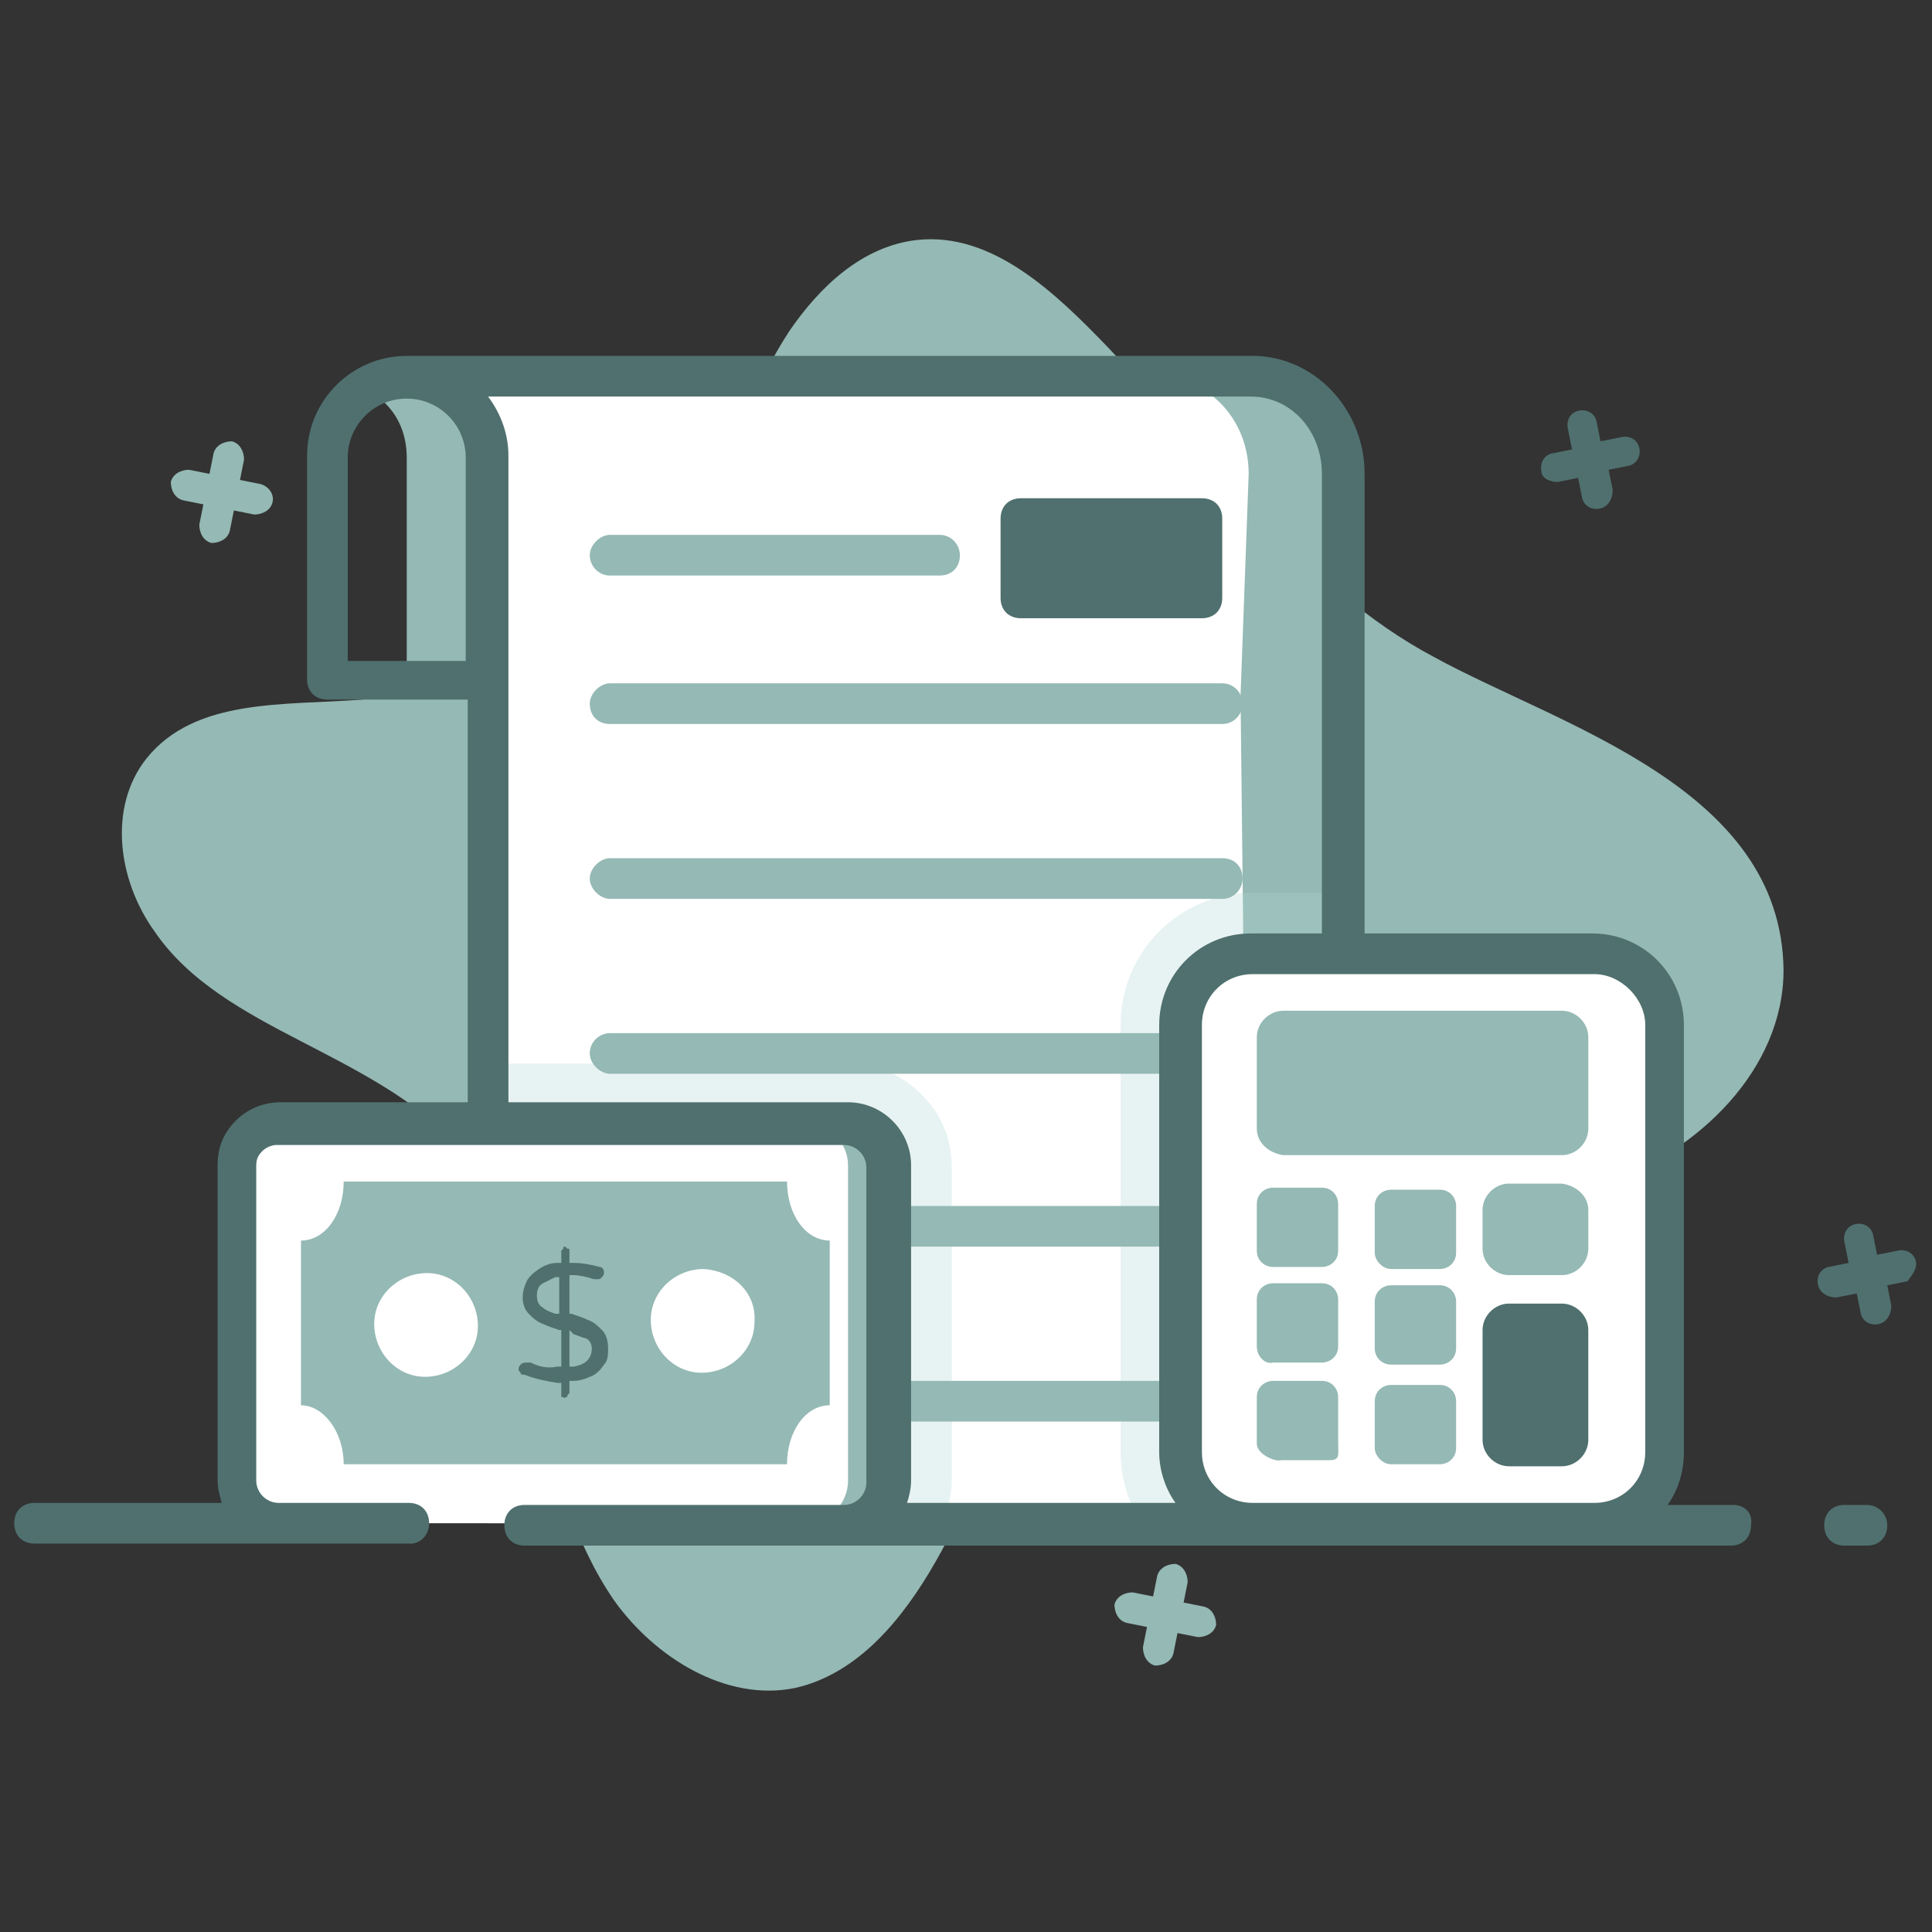 <svg xmlns="http://www.w3.org/2000/svg" id="Expenses" enable-background="new 0 0 95 95" viewBox="0 0 95 95">
  <rect x="0" y="0" width="95" height="95" fill="#333333" stroke="none"/>
  <path fill="#95b9b4" d="M87.7 47.7c0 4.9-4.2 8.9-8.7 10.5-4.5 1.6-9.5 1.5-14.3 2-4.8.4-10.4 4.9-13.8 8.4-2.2 2.3-3.3 5.4-4.9 8.2-1.6 2.8-3.8 5.5-6.9 6.2-3.4.7-6.9-1.5-8.9-4.3-2-2.9-2.9-6.4-3.9-9.8-1-3.4-1.5-10.1-3.9-12.7-2.1-2.2-4.9-3.6-7.6-5-2.7-1.4-5.5-2.9-7.2-5.4-1.8-2.5-2.3-6.1-.4-8.5 2.4-3 6.8-2.6 10.6-2.9 7.1-.6 13.7-4.9 17.3-11 1.3-2.3 2.2-4.8 3.7-7.1 1.5-2.2 3.6-4.2 6.3-4.5 3.7-.4 6.8 2.6 9.4 5.3 4.9 5.2 9.6 11.8 16 15.2C76.7 35.7 87.6 38.7 87.7 47.7zM13.4 24.7c-.1.4-.5.6-.9.6l-1-.2-.2 1c-.1.4-.5.6-.9.6-.4-.1-.6-.5-.6-.9l.2-1-1-.2c-.4-.1-.6-.5-.6-.9.1-.4.5-.6.9-.6l1 .2.2-1c.1-.4.5-.6.9-.6.4.1.6.5.6.9l-.2 1 1 .2C13.2 23.9 13.5 24.3 13.4 24.7zM59.8 79.9c-.1.4-.5.6-.9.6l-1-.2-.2 1c-.1.4-.5.6-.9.6-.4-.1-.6-.5-.6-.9l.2-1-1-.2c-.4-.1-.6-.5-.6-.9.1-.4.5-.6.9-.6l1 .2.2-1c.1-.4.5-.6.9-.6.4.1.6.5.6.9l-.2 1 1 .2C59.6 79.1 59.8 79.5 59.8 79.9z" class="colore8f0fd svgShape"></path>
  <path fill="#ffffff" d="M66.2,69.9l-0.2,5H24l0-22.6v-6.5l0-18l-4-9.4h41.5c2.5,0,4.5,2.1,4.5,4.8l-0.3,10.9l0.1,9.7L66.2,69.9z" class="colorffffff svgShape"></path>
  <path fill="#95b9b4" d="M66.2,69.9l-0.2,5h-4.8l0.2-5L61,34.2l0.4-10.9c0-2.7-2-4.8-4.6-4.8h4.8c2.5,0,4.6,2.1,4.6,4.8l-0.4,10.9
					L66.2,69.9z" class="colore8f0fd svgShape"></path>
  <path fill="#add6d2" d="M66.2,69.9l-0.2,5h-9.9c-0.6-1-1-2.2-1-3.5v-21c0-3.6,2.9-6.5,6.5-6.5h4.3L66.2,69.9z" opacity=".3" class="colorcedbf0 svgShape"></path>
  <path fill="#95b9b4" d="M61.1,43.2c0,0.5-0.4,1-1,1H30c-0.5,0-1-0.5-1-1s0.5-1,1-1h30.1C60.7,42.2,61.1,42.6,61.1,43.2z" class="colore8f0fd svgShape"></path>
  <path fill="#add6d2" d="M46.8,72.8c0,0.7-0.2,1.5-0.5,2.1H24l0-22.6l17.7,0c1.3,0,2.6,0.5,3.6,1.5c1,1,1.5,2.2,1.5,3.6L46.8,72.8
							z" opacity=".3" class="colorcedbf0 svgShape"></path>
  <path fill="#95b9b4" d="M61.1 60.3c0 .6-.4 1-1 1H30c-.5 0-1-.4-1-1 0-.5.5-1 1-1h30.1C60.7 59.3 61.1 59.8 61.1 60.3zM61.1 51.8c0 .5-.4 1-1 1H30c-.5 0-1-.5-1-1 0-.6.5-1 1-1h30.1C60.7 50.8 61.1 51.2 61.1 51.8zM61.1 68.9c0 .5-.4 1-1 1H30c-.5 0-1-.5-1-1 0-.6.5-1 1-1h30.1C60.7 67.9 61.1 68.3 61.1 68.9zM29 34.6c0-.5.5-1 1-1h30.1c.6 0 1 .5 1 1s-.4 1-1 1H30C29.4 35.6 29 35.2 29 34.6zM29 27.3c0-.5.5-1 1-1h16.2c.6 0 1 .5 1 1 0 .6-.4 1-1 1H30C29.4 28.3 29 27.8 29 27.3z" class="colore8f0fd svgShape"></path>
  <g fill="#000000" class="color000000 svgShape">
    <path fill="#95b9b4" d="M24,22.5v11h-4v-11c0-1.1-0.4-2.1-1.2-2.8c-0.2-0.2-0.5-0.4-0.8-0.6c0.6-0.3,1.2-0.5,2-0.5
					c1.1,0,2.1,0.5,2.8,1.2C23.6,20.4,24,21.4,24,22.5z" class="colore8f0fd svgShape"></path>
  </g>
  <g fill="#000000" class="color000000 svgShape">
    <path fill="#ffffff" d="M81.9,50.4v21c0,1.9-1.6,3.5-3.5,3.5H61.6c-1.9,0-3.5-1.6-3.5-3.5v-21c0-1.9,1.6-3.5,3.5-3.5h16.8
						C80.3,46.9,81.9,48.5,81.9,50.4z" class="colorffffff svgShape"></path>
    <path fill="#ffffff" d="M81.9,50.4v21c0,1.9-1.6,3.5-3.5,3.5H61.6c-1.9,0-3.5-1.6-3.5-3.5v-21c0-1.9,1.6-3.5,3.5-3.5h16.8
						C80.3,46.9,81.9,48.5,81.9,50.4z" class="colorffffff svgShape"></path>
    <path fill="#95b9b4" d="M61.8 55.5V51c0-.7.6-1.3 1.3-1.3h13.7c.7 0 1.3.6 1.3 1.3v4.5c0 .7-.6 1.3-1.3 1.3H63.1C62.4 56.7 61.8 56.2 61.8 55.5zM78.1 59.5v1.9c0 .7-.6 1.3-1.3 1.3h-2.6c-.7 0-1.3-.6-1.3-1.3v-1.9c0-.7.6-1.3 1.3-1.3h2.6C77.5 58.3 78.1 58.8 78.1 59.5zM61.8 61.5v-2.3c0-.5.4-.8.8-.8h2.4c.5 0 .8.4.8.8v2.3c0 .5-.4.8-.8.8h-2.4C62.2 62.3 61.8 62 61.8 61.5zM61.8 66.2v-2.3c0-.5.4-.8.8-.8h2.4c.5 0 .8.4.8.8v2.3c0 .5-.4.8-.8.8h-2.4C62.2 67.1 61.8 66.7 61.8 66.2zM61.8 71v-2.3c0-.5.4-.8.8-.8h2.4c.5 0 .8.4.8.8V71c0 .5.1.8-.4.8h-2.4C62.7 71.9 61.8 71.5 61.8 71z" class="colore8f0fd svgShape"></path>
    <g fill="#000000" class="color000000 svgShape">
      <path fill="#95b9b4" d="M67.6 61.6v-2.3c0-.5.4-.8.8-.8h2.4c.5 0 .8.4.8.8v2.3c0 .5-.4.8-.8.8h-2.4C68 62.4 67.6 62 67.6 61.6zM67.6 66.3V64c0-.5.4-.8.8-.8h2.4c.5 0 .8.4.8.8v2.3c0 .5-.4.8-.8.8h-2.4C68 67.1 67.6 66.8 67.6 66.3zM67.6 71.2v-2.3c0-.5.4-.8.8-.8h2.4c.5 0 .8.4.8.8v2.3c0 .5-.4.8-.8.8h-2.4C68 72 67.6 71.6 67.6 71.2z" class="colore8f0fd svgShape"></path>
    </g>
  </g>
  <g fill="#000000" class="color000000 svgShape">
    <path fill="#ffffff" d="M13.8,74.9c-1.1,0-2.1-0.9-2.1-2.1l0-15.5c0-1.1,0.9-2.1,2.1-2.1l27.9,0c1.1,0,2.1,0.9,2.1,2.1l0,15.5
						c0,1.1-0.9,2.1-2.1,2.1L13.8,74.9z" class="colorffffff svgShape"></path>
    <path fill="#95b9b4" d="M43.8,72.8c0,1.1-0.9,2.1-2.1,2.1h-2.1c1.1,0,2.1-0.9,2.1-2.1l0-15.5c0-1.1-0.9-2-2-2.1h2
						c1.1,0,2.1,0.9,2.1,2.1L43.8,72.8z" class="colore8f0fd svgShape"></path>
    <path fill="#95b9b4" d="M14.8,69.1l0-8.1c1.2,0,2.1-1.3,2.1-2.9l21.8,0c0,1.6,0.9,2.9,2.1,2.9l0,8.1c-1.2,0-2.1,1.3-2.1,2.9
						l-21.8,0C16.9,70.4,15.9,69.1,14.8,69.1z" class="colore8f0fd svgShape"></path>
    <path fill="#ffffff" d="M23.5 65.2c0 1.4-1.2 2.5-2.6 2.5s-2.5-1.2-2.5-2.6c0-1.4 1.2-2.5 2.6-2.5S23.5 63.8 23.5 65.2zM37.1 65c0 1.4-1.2 2.5-2.6 2.5-1.4 0-2.5-1.2-2.5-2.6 0-1.4 1.2-2.5 2.6-2.5C36.1 62.5 37.2 63.6 37.1 65z" class="colorffffff svgShape"></path>
    <g fill="#000000" class="color000000 svgShape">
      <path fill="#4f706e" d="M76.6 23.7l1-.2.2 1c.1.4.5.6.9.5.4-.1.6-.5.6-.9l-.2-1 1-.2c.4-.1.6-.5.5-.9-.1-.4-.5-.6-.9-.5l-1 .2-.2-1c-.1-.4-.5-.6-.9-.5-.4.1-.6.5-.5.9l.2 1-1 .2c-.4.1-.6.5-.5.9C75.8 23.5 76.2 23.7 76.6 23.7zM94.2 62c-.1-.4-.5-.6-.9-.5l-1 .2-.2-1c-.1-.4-.5-.6-.9-.5-.4.1-.6.5-.5.9l.2 1-1 .2c-.4.1-.6.5-.5.9.1.4.5.6.9.6l1-.2.2 1c.1.4.5.6.9.5.4-.1.6-.5.6-.9l-.2-1 1-.2C94 62.7 94.3 62.4 94.2 62zM85.2 74L82 74c.5-.7.8-1.6.8-2.6v-21c0-2.5-2-4.5-4.5-4.5H67.1V23.3c0-3.2-2.5-5.8-5.5-5.8H20.1c0 0 0 0-.1 0-2.7 0-4.9 2.2-4.9 4.9v11c0 .6.4 1 1 1H23l0 19.8-9.2 0c-.8 0-1.6.3-2.2.9-.6.6-.9 1.3-.9 2.2l0 15.5c0 .4.1.7.2 1.1l-9.2 0h0c-.6 0-1 .4-1 1 0 .6.4 1 1 1l18.2 0h0c.1 0 .1 0 .2 0h0c0 0 .1 0 .1 0 0 0 0 0 .1 0 .5-.1.8-.5.8-1 0-.6-.4-1-1-1h0c-3.8 0-2.6 0-6.4 0-.6 0-1.1-.5-1.1-1.1l0-15.5c0-.3.1-.5.3-.7.2-.2.5-.3.7-.3l27.9 0h0c.6 0 1.1.5 1.1 1.1l0 15.5c0 .6-.5 1.1-1.1 1.1l-15.7 0c-.6 0-1 .4-1 1s.4 1 1 1h0l.9 0c0 0 .1 0 .1 0h.6c.1 0 .1 0 .2 0l57.5 0h0c.6 0 1-.4 1-1C86.2 74.4 85.8 74 85.2 74zM80.9 50.4v21c0 1.4-1.1 2.5-2.5 2.5-6.3 0-10.9 0-16.8 0-1.4 0-2.5-1.1-2.5-2.5v-21c0-1.4 1.1-2.5 2.5-2.5h16.8C79.7 47.9 80.9 49.1 80.9 50.4zM17.1 32.5v-10c0-1.6 1.3-2.9 2.9-2.9s2.9 1.3 2.9 2.9c0 13.7 0 9 0 10H17.1zM41.7 54.2C41.7 54.2 41.7 54.2 41.7 54.2l-16.7 0c0-5.7 0-26.2 0-31.8 0-1.1-.4-2.1-1-2.9h37.5c2 0 3.5 1.7 3.5 3.8v22.6h-3.5c-2.5 0-4.5 2-4.5 4.5v21c0 .9.3 1.8.8 2.5H44.6c.1-.3.2-.7.2-1.1l0-15.5C44.8 55.6 43.4 54.2 41.7 54.2zM91.8 74l-1.1 0h0c-.6 0-1 .4-1 1 0 .6.4 1 1 1l1.1 0h0c.6 0 1-.4 1-1C92.8 74.4 92.3 74 91.8 74z" class="color1369f0 svgShape"></path>
      <path fill="#4f706e" d="M50.2 30.4h8.9c.6 0 1-.4 1-1v-3.9c0-.6-.4-1-1-1h-8.9c-.6 0-1 .4-1 1v3.9C49.2 30 49.6 30.4 50.2 30.4zM74.2 72.1h2.6c.7 0 1.3-.6 1.3-1.3v-5.4c0-.7-.6-1.3-1.3-1.3h-2.6c-.7 0-1.3.6-1.3 1.3v5.4C72.9 71.5 73.5 72.1 74.2 72.1zM26.1 67c0 0-.1 0-.2 0-.1 0-.2 0-.3.1-.1.1-.1.2-.1.2 0 .1 0 .1.1.2 0 .1.1.1.2.1.5.2 1 .3 1.6.4l.2 0 0 .6c0 .1 0 .1.1.1 0 0 .1.1.1 0 .1 0 .1 0 .1-.1 0 0 .1-.1.1-.1l0-.6.2 0c.3 0 .6-.1.8-.2.3-.1.5-.3.7-.6.2-.2.2-.5.2-.8 0-.4-.1-.7-.3-.9-.2-.2-.4-.4-.7-.5-.2-.1-.5-.2-.8-.3l-.1 0 0-1.9.2 0c.3 0 .7.1 1 .2.1 0 .1 0 .2 0 .1 0 .1 0 .2-.1.1-.1.1-.2.1-.2 0-.2-.1-.3-.2-.3-.4-.1-.8-.2-1.3-.2l-.2 0 0-.6c0-.1 0-.1-.1-.1 0 0-.1-.1-.1-.1-.1 0-.1 0-.1.1 0 0-.1.1-.1.1l0 .6-.2 0c-.3 0-.6.1-.9.3-.3.2-.5.4-.6.6-.1.2-.2.5-.2.8 0 .3.1.6.3.8.2.2.4.4.7.5.2.1.5.2.8.3l.1 0 0 1.8-.2 0C26.9 67.3 26.5 67.2 26.1 67zM28.2 65.6c.3.1.5.2.6.2.2.1.3.3.3.5 0 .5-.3.8-.9.9l-.2 0 0-1.8L28.2 65.6zM27.3 64.6c-.3-.1-.5-.2-.6-.3-.2-.1-.3-.3-.3-.6 0-.3.1-.5.3-.6.2-.1.4-.2.6-.3l.2 0 0 1.8L27.3 64.6z" class="color1369f0 svgShape"></path>
    </g>
  </g>
</svg>
